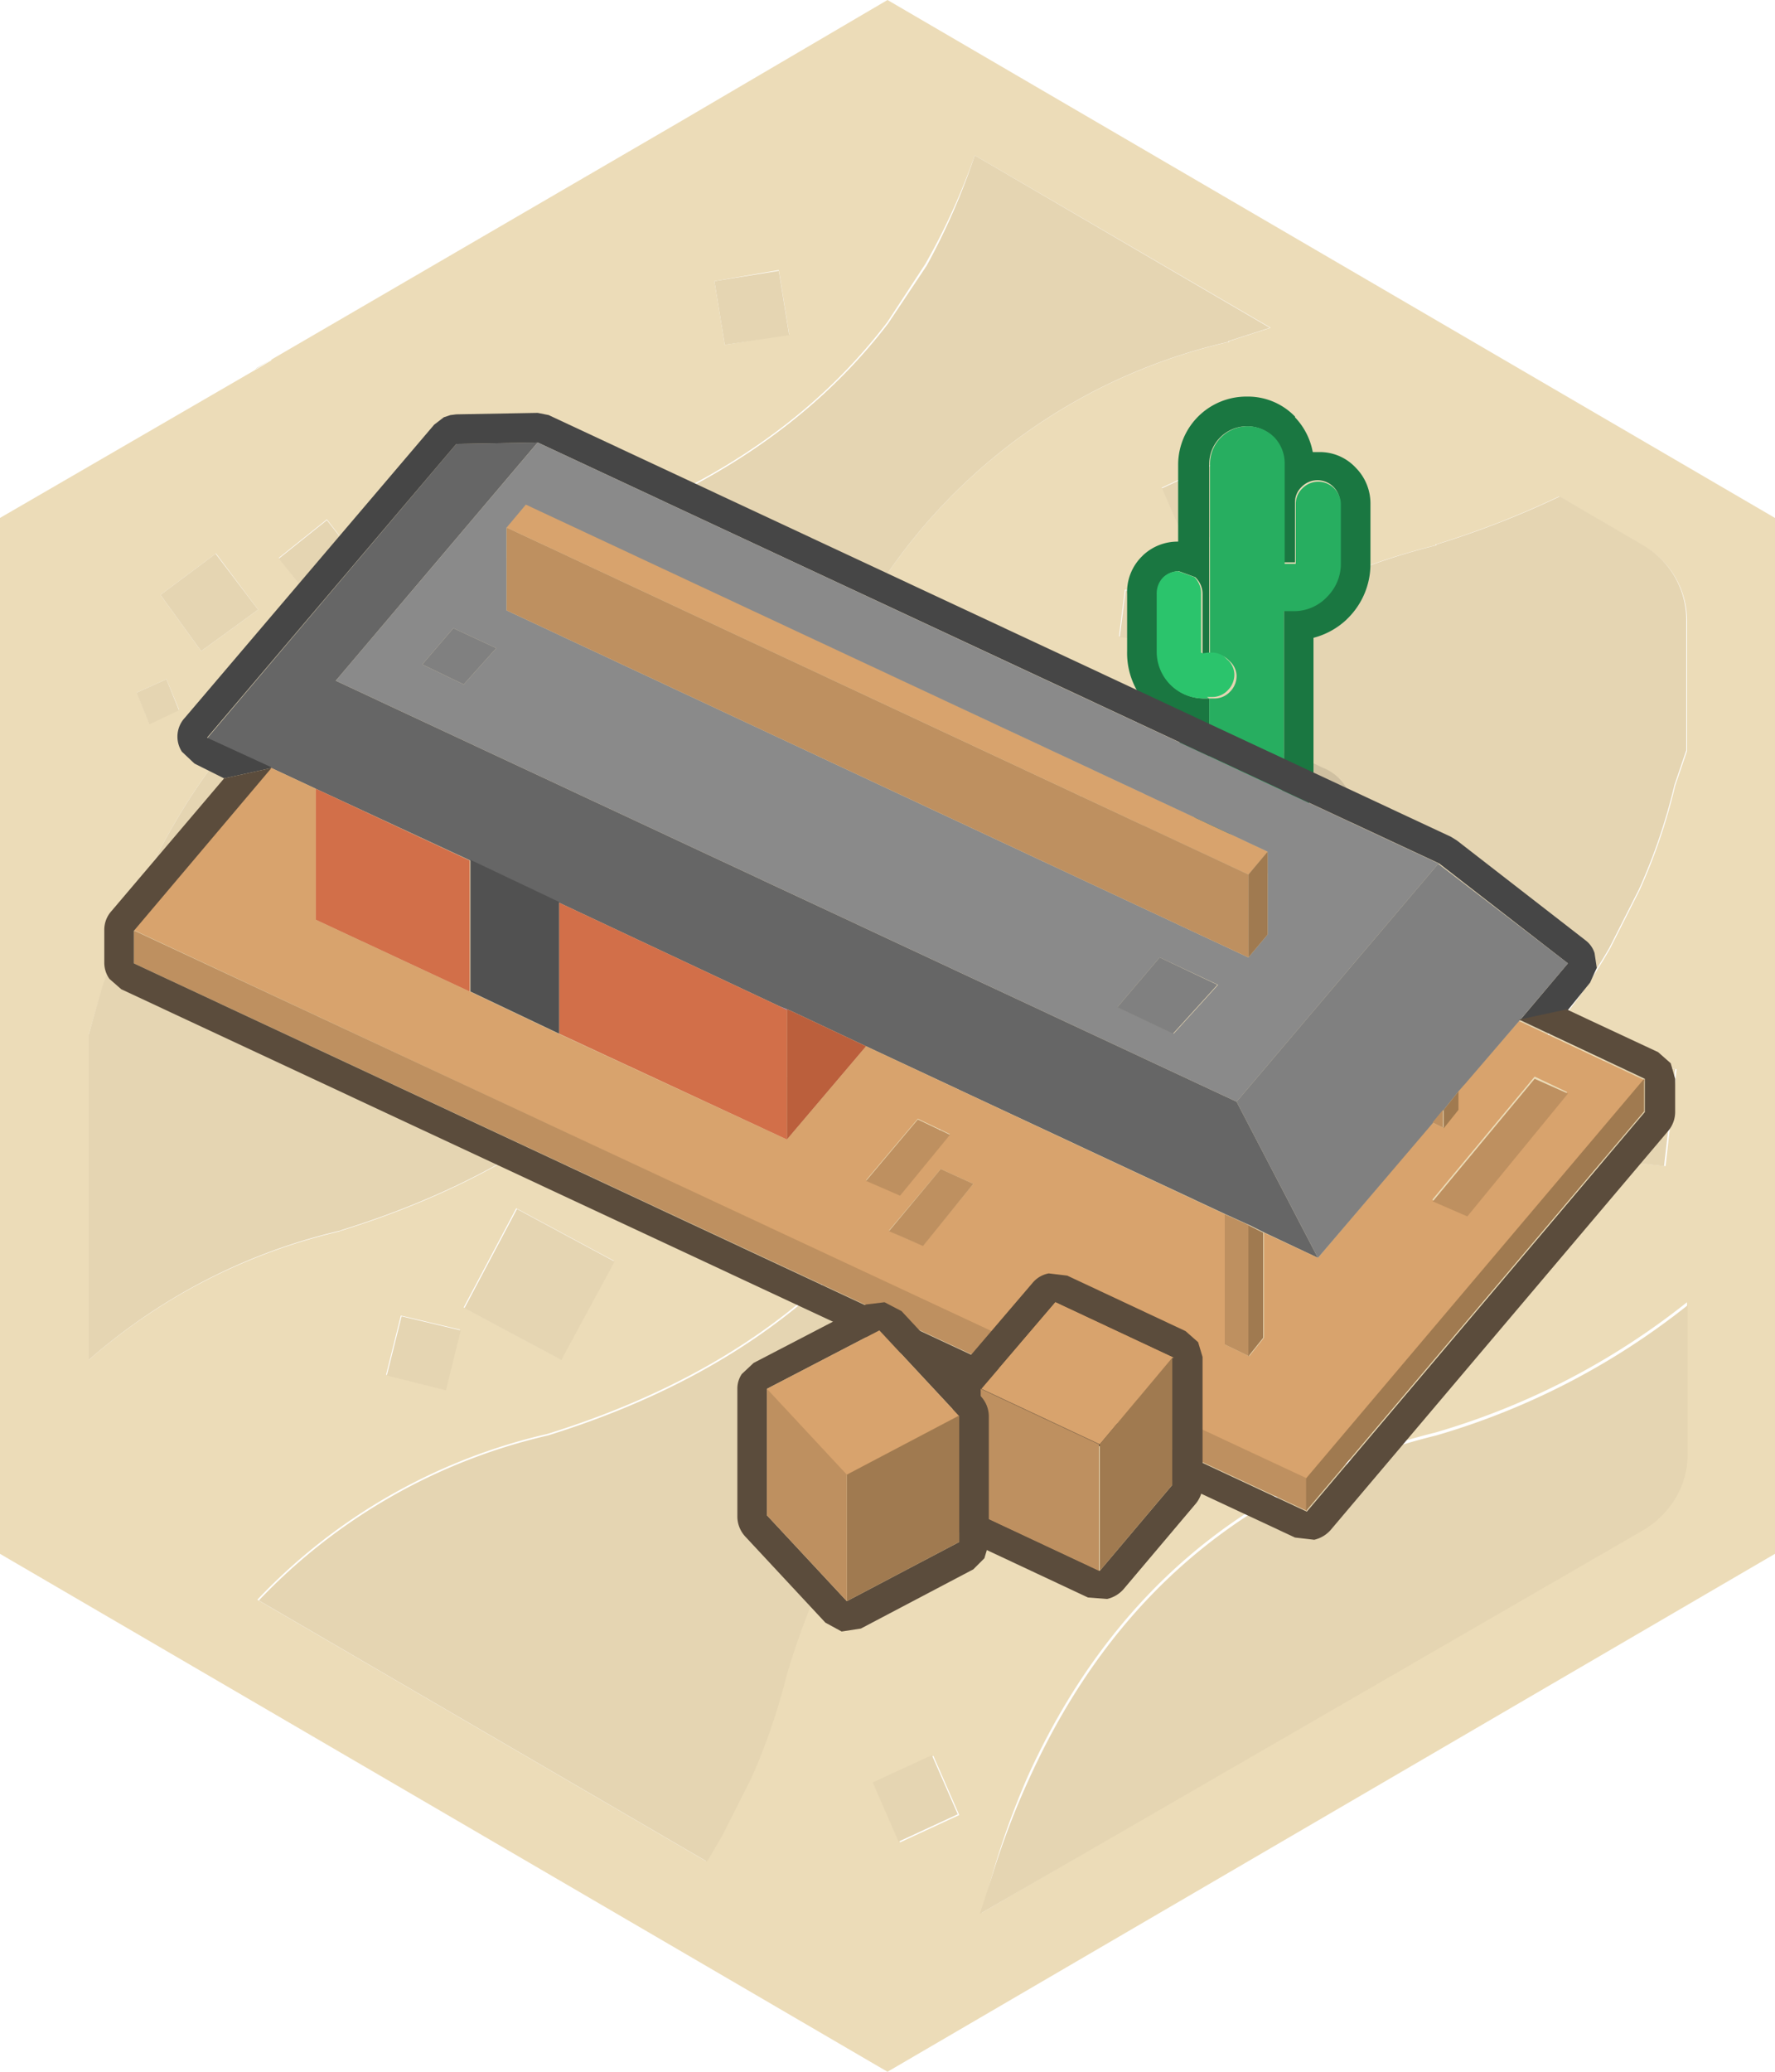 <svg xmlns="http://www.w3.org/2000/svg" viewBox="0 0 120 140"><defs><style>.cls-1{fill:#ecdcb8;}.cls-2{fill:#e5d5b2;}.cls-3{fill:#e0d1af;}.cls-4{fill-opacity:0.1;}.cls-5{fill:#1a7741;}.cls-6{fill:#27ae60;}.cls-7{fill:#2bc46c;}.cls-8{fill:#666;}.cls-9{fill:#464646;}.cls-10{fill:#d8a36d;}.cls-11{fill:#8a8a8a;}.cls-12{fill:gray;}.cls-13{fill:#be9060;}.cls-14{fill:#5b4c3c;}.cls-15{fill:#a07a50;}.cls-16{fill:#d26f49;}.cls-17{fill:#30c;}.cls-18{fill:#bb5f3c;}.cls-19{fill:#515151;}.cls-20{fill:#d2a66b;}</style></defs><title>Asset 155</title><g id="Layer_2" data-name="Layer 2"><g id="Layer_1-2" data-name="Layer 1"><path class="cls-1" d="M48.3,19,49,23.3l4.35-.7-.7-4.35L48.3,19M18.35,24.3l27.5-16h0L60,0l60,35v70L60,140,0,105V35L17.25,25l.05-.05h.05l1-.6M21.45,41l3.2-2.6L22.1,35.1l-3.25,2.6L21.45,41M14.6,37.4l-3.75,2.8L13.6,44l3.85-2.8L14.6,37.4M9.25,46.8l.85,2.1,2-.95-.85-2.05-2,.9m27.8-9.95Q17.9,41.61,9.5,60.1A60.49,60.49,0,0,0,6.85,67L6,69.9v22a39.28,39.28,0,0,1,17-8.7l-.05,0q18-5.55,25.8-19.1l2-3.95a44.24,44.24,0,0,0,2.4-7.05A51.77,51.77,0,0,1,60,38.75,38.37,38.37,0,0,1,83.1,23.1l0-.05,2.8-.9L65.9,10.5a44.83,44.83,0,0,1-3.35,7.35L60,21.75q-7.85,10.35-23,15l0,.05m38.65,6.2,3.15.4.45-3.1-3.2-.45-.4,3.15M82.55,31.1l-4,1.85,1.75,4,4-1.85-1.75-4M67,67a43.55,43.55,0,0,1-4.4,11L60,81.85Q52.11,92.2,37,96.9l0,0a39,39,0,0,0-19.6,11.2l30.3,17.65,1-1.7,2-3.95a42.65,42.65,0,0,0,2.4-7A51.69,51.69,0,0,1,60,98.8,38.43,38.43,0,0,1,83.1,83.2l0,0q18-5.55,25.75-19.1l2-3.95a39,39,0,0,0,2.4-7.05l.8-2.35V42a5.83,5.83,0,0,0-3-5.15h0l-5.65-3.3a61.49,61.49,0,0,1-8.35,3.25l0,.05Q77.94,41.61,69.55,60.1A53.62,53.62,0,0,0,67,67m-3.65,38.8-2-1-1,2,1.9,1,1.15-2m1.45,16.85-1.75-4-4,1.85,1.75,4,4-1.85M37.9,91.85l3.6-6.65-6.6-3.55-3.55,6.7,6.55,3.5M27.1,88.9l-1,4,4,1,1-4.05-4-.95m60.1,2,0,4.55H91.8V91H87.2M83,93.9,76.8,91.45,74.35,97.6,80.5,100,83,93.9m5.5-9.1-1.2,3,2.9,1.2,1.25-2.9-3-1.25M58,72l-7.1,1.1,1,7L59,79l-1-7M54.2,61.45l0,4.55H58.8V61.45H54.2M66.3,129.3l44.75-26.1h0a6.35,6.35,0,0,0,2.2-2.2,5.89,5.89,0,0,0,.8-3v-10a49.44,49.44,0,0,1-17,8.8l0,0q-19.15,4.76-27.55,23.2A53.62,53.62,0,0,0,67,127l-.65,2.3m47-57.05-6.55-.8-.75,6.6,6.55.75.75-6.55"/><path class="cls-2" d="M113.25,72.25l-.75,6.55L106,78.05l.75-6.6,6.55.8M48.3,19l4.35-.7.7,4.35L49,23.3,48.3,19M9.25,46.8l2-.9L12.1,48l-2,.95-.85-2.1m5.35-9.4,2.85,3.75L13.6,44,10.85,40.2l3.75-2.8M21.45,41l-2.6-3.25,3.25-2.6,2.55,3.25L21.45,41m15.6-4.1,0-.05q15.11-4.69,23-15l2.6-3.9A44.83,44.83,0,0,0,65.9,10.5L85.85,22.15l-2.8.9,0,.05A38.37,38.37,0,0,0,60,38.75a51.77,51.77,0,0,0-6.8,14.3,44.24,44.24,0,0,1-2.4,7.05l-2,3.95Q40.95,77.6,23,83.15l.05,0A39.28,39.28,0,0,0,6,91.9v-22l.85-3A60.49,60.49,0,0,1,9.5,60.1q8.4-18.49,27.55-23.25m45.5-5.75,1.75,4L80.3,37l-1.75-4,4-1.85M75.7,43.05l.4-3.15,3.2.45-.45,3.1-3.15-.4M67,67a53.62,53.62,0,0,1,2.6-6.85Q78,41.61,97.1,36.85l0-.05a61.49,61.49,0,0,0,8.35-3.25l5.65,3.3h0A5.83,5.83,0,0,1,114,42v8.7l-.8,2.35a39,39,0,0,1-2.4,7.05l-2,3.95Q101,77.6,83.05,83.15l0,0A38.43,38.43,0,0,0,60,98.8a51.69,51.69,0,0,0-6.8,14.35,42.65,42.65,0,0,1-2.4,7l-2,3.95-1,1.7-30.3-17.65A39,39,0,0,1,37.05,97l0,0q15.11-4.7,23-15.05l2.6-3.9A43.55,43.55,0,0,0,67,67M54.2,61.45h4.6V66H54.25l0-4.55M58,72l1,7-7.1,1.1-1-7L58,72M88.45,84.8l3,1.25L90.15,89l-2.9-1.2,1.2-3M83,93.9,80.5,100l-6.15-2.4,2.45-6.15L83,93.9m4.25-3h4.6V95.5H87.25l0-4.55m-60.1-2,4,.95-1,4.05-4-1,1-4m10.8,2.95-6.55-3.5,3.55-6.7,6.6,3.55-3.6,6.65M64.75,122.6l-4,1.85-1.75-4,4-1.85,1.75,4M63.3,105.75l-1.15,2-1.9-1,1-2,2,1m3,23.55L67,127a53.62,53.62,0,0,1,2.6-6.85Q78,101.7,97.1,97l0,0a49.44,49.44,0,0,0,17-8.8v10a5.89,5.89,0,0,1-.8,3,6.35,6.35,0,0,1-2.2,2.2h0L66.3,129.3"/><path class="cls-3" d="M17.3,24.9l1.05-.6-1,.6H17.3"/><path class="cls-4" d="M79.25,57.85a3.19,3.19,0,0,1,0-6,10.83,10.83,0,0,1,10.1,0,3.19,3.19,0,0,1,0,6,10.83,10.83,0,0,1-10.1,0"/><path class="cls-5" d="M87.55,28.2a4.61,4.61,0,0,1,1.2,2.35h.5a3.3,3.3,0,0,1,2.4,1.05,3.43,3.43,0,0,1,1,2.45v4a5.15,5.15,0,0,1-1.45,3.65l-.2.2a5.14,5.14,0,0,1-2.2,1.2v9.7a3.22,3.22,0,0,1-1.5,2.85l-.15.1a5.53,5.53,0,0,1-2.85.7,5.27,5.27,0,0,1-2.8-.7l-.1-.05a3.21,3.21,0,0,1-1.65-2.9V49a4.75,4.75,0,0,1-2-1.2h0A5.11,5.11,0,0,1,76.2,44V40.15a3.38,3.38,0,0,1,1-2.55l.1-.1a3.41,3.41,0,0,1,2.35-.9h0V31.35A4.61,4.61,0,0,1,84.3,26.8a4.42,4.42,0,0,1,3.25,1.35v.05m-5.8,19v5.55A1.43,1.43,0,0,0,82.5,54a3.82,3.82,0,0,0,3.6,0,1.43,1.43,0,0,0,.7-1.2V41.2h.65a3.08,3.08,0,0,0,2.25-1h0a3.15,3.15,0,0,0,.9-2.25v-4a1.54,1.54,0,0,0-1.5-1.5,1.5,1.5,0,0,0-1.1.45,1.44,1.44,0,0,0-.45,1v4l0,.1-.1,0-.65,0V31.35a2.53,2.53,0,0,0-.7-1.8,2.55,2.55,0,0,0-4.35,1.8v12.8l-.35.05-.1-.05v0l0-.1V40.15A1.55,1.55,0,0,0,80.8,39l-1.1-.4a1.52,1.52,0,0,0-1,.4,1.55,1.55,0,0,0-.45,1.15V44a3.16,3.16,0,0,0,3.2,3.2h.35"/><path class="cls-6" d="M81.75,47.2h.35a1.44,1.44,0,0,0,1.05-.45,1.5,1.5,0,0,0,.45-1.1,1.38,1.38,0,0,0-.5-1,1.35,1.35,0,0,0-1-.45h-.3V31.35a2.55,2.55,0,0,1,4.35-1.8,2.53,2.53,0,0,1,.7,1.8V38.1l.65,0,.1,0,0-.1v-4a1.44,1.44,0,0,1,.45-1,1.5,1.5,0,0,1,1.1-.45,1.54,1.54,0,0,1,1.5,1.5v4a3.15,3.15,0,0,1-.9,2.25h0a3.08,3.08,0,0,1-2.25,1H86.8V52.75a1.43,1.43,0,0,1-.7,1.2,3.83,3.83,0,0,1-3.6,0,1.43,1.43,0,0,1-.75-1.2V47.2"/><path class="cls-7" d="M81.75,47.2H81.4A3.16,3.16,0,0,1,78.2,44V40.15A1.55,1.55,0,0,1,78.65,39a1.52,1.52,0,0,1,1-.4l1.1.4a1.55,1.55,0,0,1,.45,1.15V44l0,.1v0l.1.05.35-.05h.3a1.35,1.35,0,0,1,1,.45,1.38,1.38,0,0,1,.5,1,1.5,1.5,0,0,1-.45,1.1,1.44,1.44,0,0,1-1.05.45h-.35"/><path class="cls-8" d="M18.35,51.9l-4.35-2L30.85,30l5.5-.1L22.7,46,83.6,74.45,89.1,85l-3.6-1.7-1-.5-1.65-.75L58.55,70.7l-5.1-2.4L52.7,68,37.8,61v0l-6-2.85v0L21.35,53.3l-3-1.4"/><path class="cls-9" d="M18.35,51.9l-3.2.7-2-1-.85-.8a1.87,1.87,0,0,1,.2-2.3L29.35,28.7l.65-.5.45-.15.4-.05,5.5-.1.75.15.1.05L98.1,56.55l.4.25,8.7,6.75a1.74,1.74,0,0,1,.6.85l.15,1-.45,1L106,68.25l-3.25.7L106,65.1l-8.7-6.75L36.35,29.9l-5.5.1L14,49.85l4.35,2"/><path class="cls-10" d="M18.35,51.9l3,1.4v8.85L31.75,67l6,2.85L53.2,77l5.35-6.3L82.8,82.05v8.8l1.65.8,1-1.25V83.3L89.1,85l7.75-9.15.7.35,1-1.25V73.8l.4-.5L102.7,69l8.5,4-22.85,27L9.05,62.85l9.3-11m15.9-16.25,1.3-1.55L85.7,57.55,84.4,59.1,34.25,35.65M60.1,83.15c.77.37,1.53.72,2.3,1l3.4-4.15-2.2-1-3.5,4.15m4.15-6.5-2.2-1.05-3.5,4.15,2.3,1,3.4-4.15m32.6,4.5,2.3,1,6.8-8.3-2.2-1.05-6.9,8.3"/><path class="cls-11" d="M85.7,57.55,35.55,34.1l-1.3,1.55v5.6L84.4,64.7l1.3-1.55v-5.6M36.35,29.9l60.9,28.45L83.6,74.45,22.7,46,36.35,29.9m-2.8,13.9-2.9-1.35-2.1,2.45,2.8,1.35,2.2-2.45m42,24.25,3.8,1.8,3-3.3L78.4,64.7l-2.85,3.35"/><path class="cls-12" d="M75.55,68.05,78.4,64.7l3.9,1.85-3,3.3-3.8-1.8m21.7-9.7L106,65.1,102.7,69,99,73.3l-.4.45-1,1.25-.7.85L89.1,85,83.6,74.45l13.65-16.1M33.55,43.8l-2.2,2.45-2.8-1.35,2.1-2.45,2.9,1.35"/><path class="cls-13" d="M34.25,35.65,84.4,59.1v5.6L34.25,41.25v-5.6M82.8,82.05l1.65.75v8.85l-1.65-.8v-8.8m-18.55-5.4-3.4,4.15-2.3-1,3.5-4.15,2.2,1.05m-4.15,6.5L63.6,79l2.2,1L62.4,84.2c-.77-.33-1.53-.68-2.3-1m-51-20.3L88.35,99.9v2.2l-79.3-37v-2.2M97.55,76.2l-.7-.35.7-.85v1.2m-.7,5,6.9-8.3L106,73.9l-6.8,8.3-2.3-1"/><path class="cls-14" d="M106,68.25l6.1,2.85.85.75.3,1.05v2.2a2,2,0,0,1-.45,1.3l-22.85,27a2.11,2.11,0,0,1-1.1.65l-1.3-.15L8.2,66.85l-.8-.7a1.89,1.89,0,0,1-.35-1.1v-2.2a1.89,1.89,0,0,1,.5-1.3l7.6-8.95,3.2-.7-9.3,11v2.2l79.3,37.05,22.85-27V72.9l-8.5-4,3.25-.7"/><path class="cls-15" d="M84.4,59.1l1.3-1.55v5.6L84.4,64.7V59.1m0,23.7,1,.5v7.1l-1,1.25V82.8m3.9,17.1,22.85-27v2.2l-22.85,27V99.9M98.6,73.8V75l-1,1.25V75l1-1.25v0"/><path class="cls-16" d="M53.2,68.2V77L37.8,69.85V61l14.9,7,.5.25M31.75,67l-10.4-4.85V53.3l10.4,4.85V67"/><path class="cls-17" d="M52.7,68l.75.35-.25-.1L52.7,68"/><path class="cls-18" d="M53.45,68.3l5.1,2.4L53.2,77V68.2l.25.1"/><path class="cls-19" d="M37.8,61v8.85l-6-2.85V58.1l6,2.85v0"/><path class="cls-20" d="M99,73.3l-.4.5v0l.4-.45"/><path class="cls-14" d="M64.8,92.55l5-5.85a1.87,1.87,0,0,1,1.1-.65l1.25.15,8,3.75.85.75.3,1v8.6a2,2,0,0,1-.45,1.3l-4.9,5.8a2.11,2.11,0,0,1-1.1.65l-1.3-.1-8-3.75-.8-.75a1.89,1.89,0,0,1-.35-1.1V93.85a1.89,1.89,0,0,1,.5-1.3m14.45-.8-8-3.75-5,5.85v8.55l8,3.75,4.9-5.8v-8.6"/><path class="cls-10" d="M79.25,91.75l-4.9,5.85-8-3.75,5-5.85,8,3.75"/><path class="cls-15" d="M79.25,91.75v8.6l-4.9,5.8V97.6l4.9-5.85"/><path class="cls-13" d="M66.3,93.85l8,3.75v8.55l-8-3.75V93.85"/><path class="cls-14" d="M64.85,95.7l-5.4-5.8-7.6,3.95v8.55l5.4,5.8,7.6-4V95.7m-6.3-7.55L59.8,88l1.15.6,5.4,5.8a2,2,0,0,1,.5,1.35v8.55l-.3,1-.75.75-7.6,4-1.3.2-1.1-.6-5.4-5.8a2,2,0,0,1-.55-1.4V93.85a1.76,1.76,0,0,1,.3-1l.8-.75,7.6-3.95"/><path class="cls-10" d="M51.85,93.85l7.6-3.95,5.4,5.8-7.6,4-5.4-5.8"/><path class="cls-15" d="M57.25,99.65l7.6-4v8.55l-7.6,4V99.65"/><path class="cls-13" d="M57.25,99.65v8.55l-5.4-5.8V93.85l5.4,5.8"/></g></g></svg>